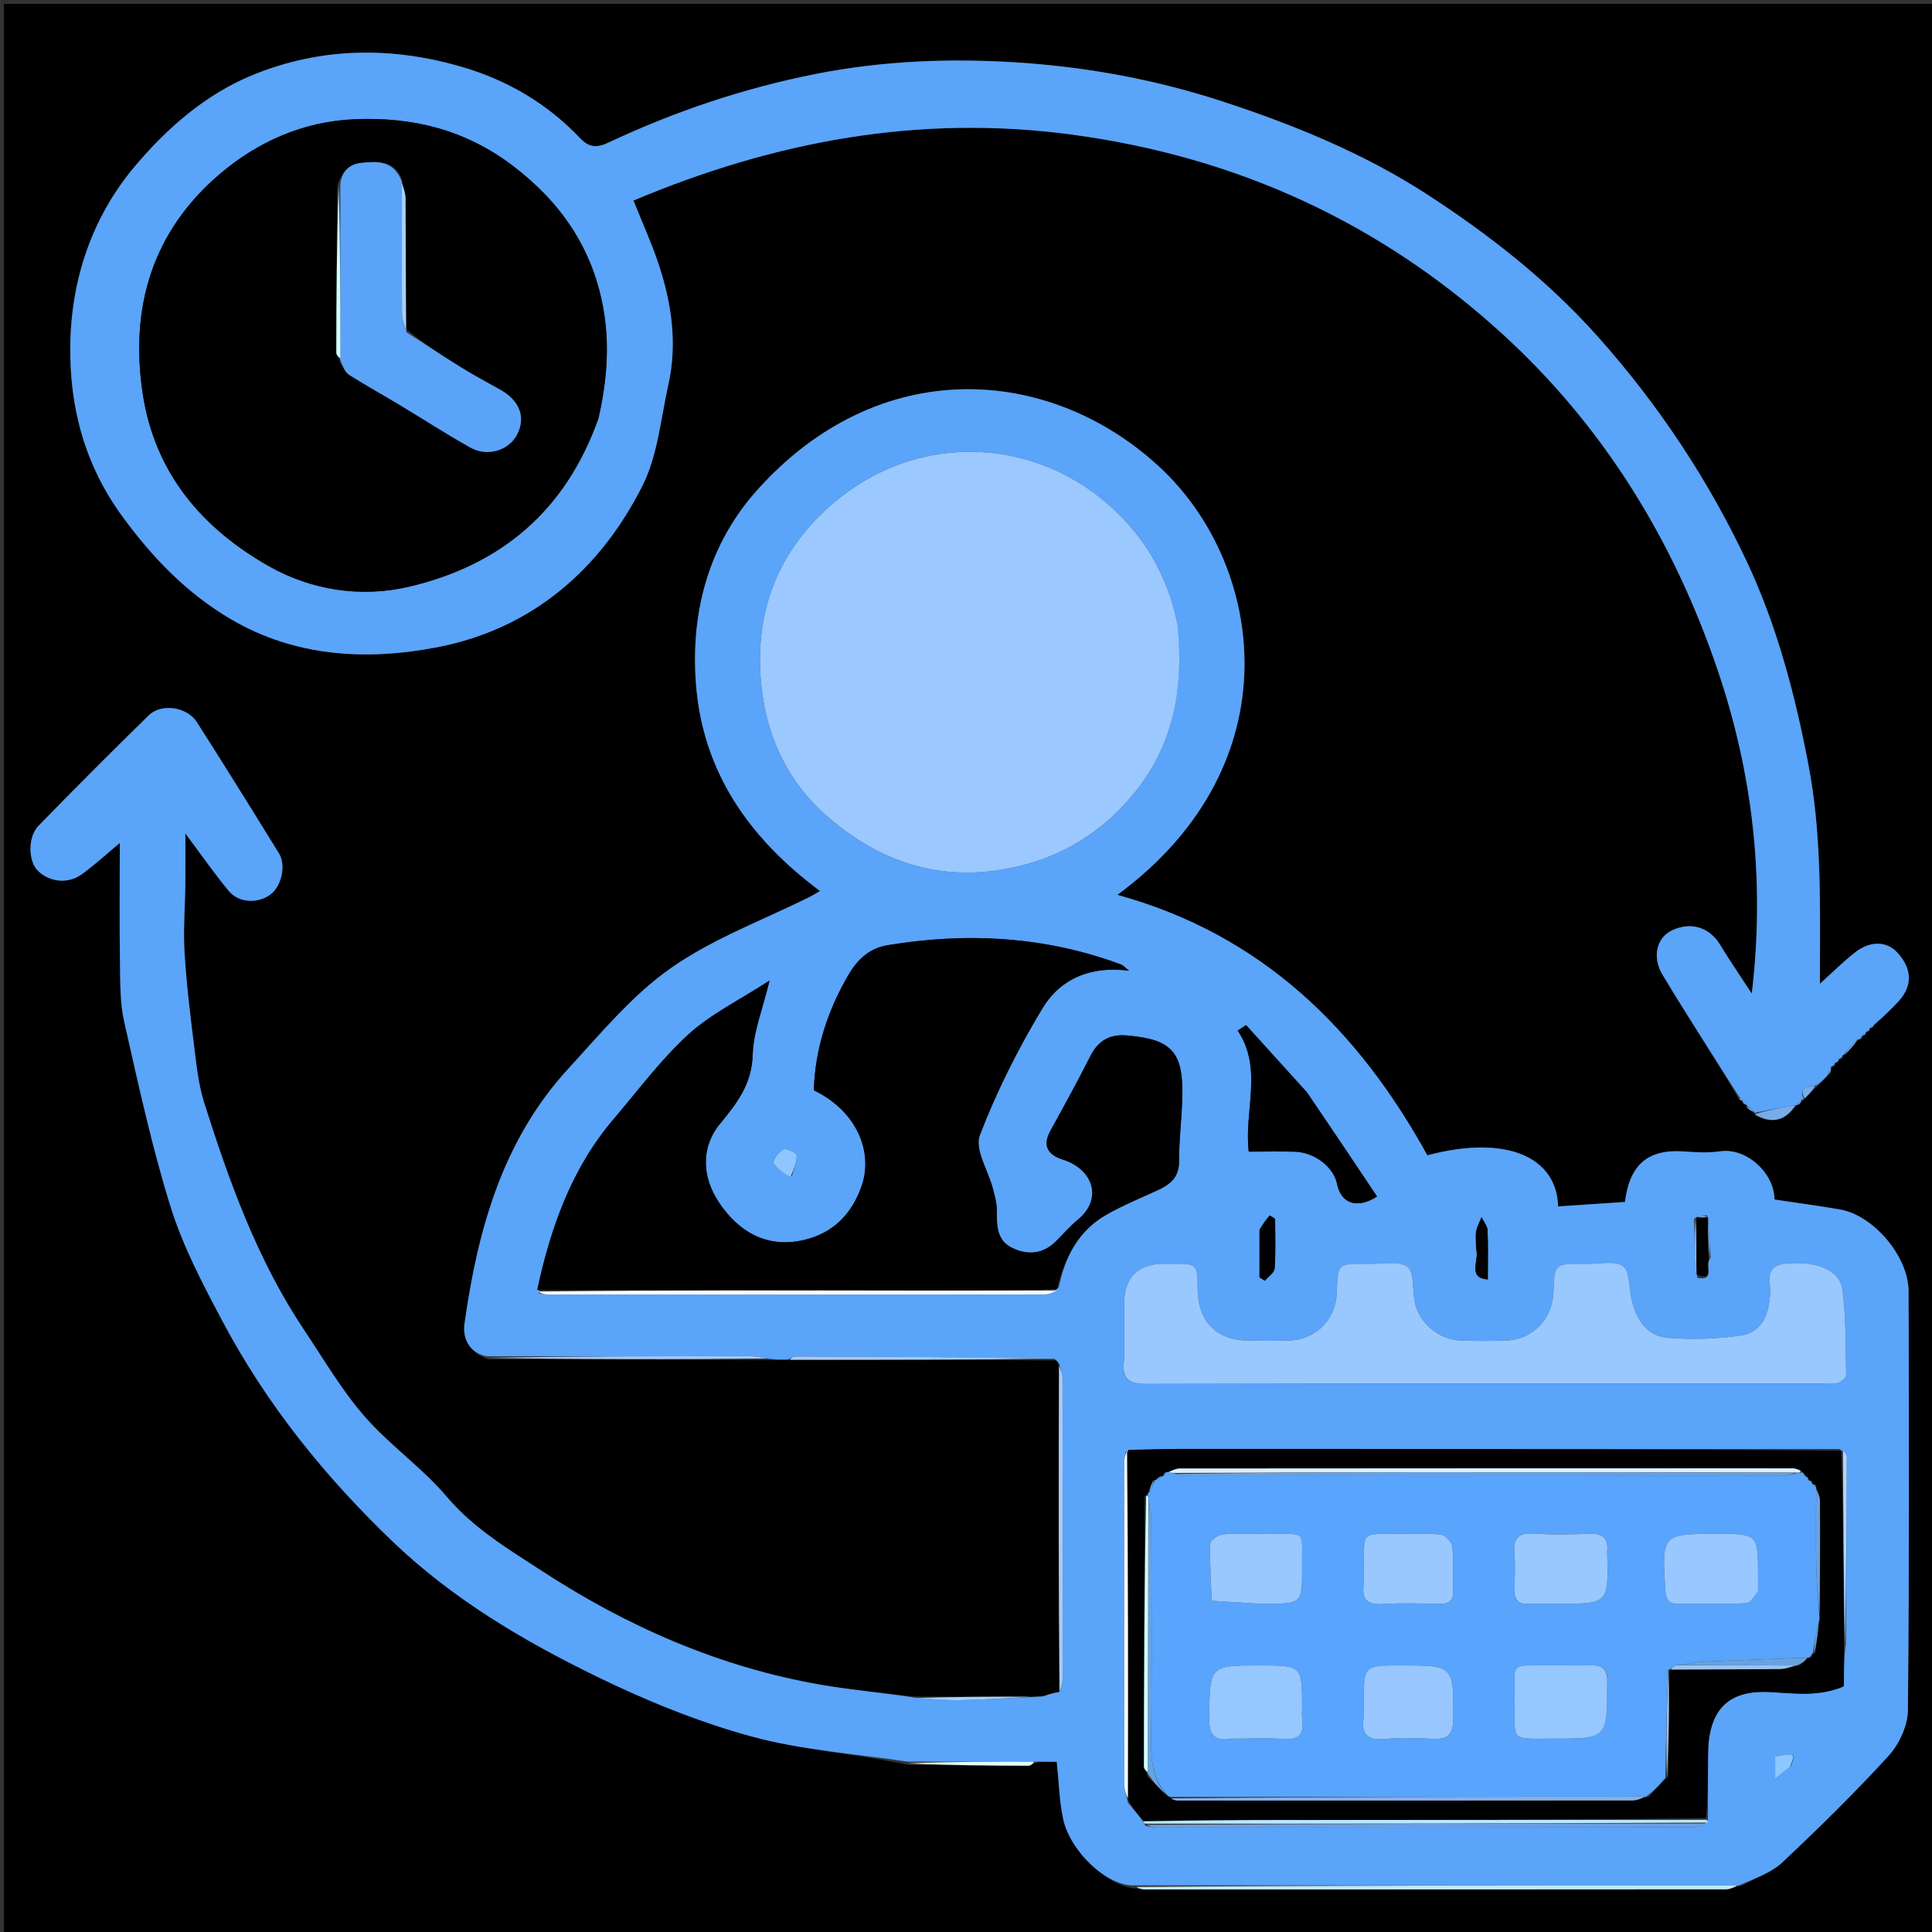 <svg version="1.1" id="Layer_1" xmlns="http://www.w3.org/2000/svg" xmlns:xlink="http://www.w3.org/1999/xlink" x="0px" y="0px"
	 width="100%" viewBox="0 0 500 500" enable-background="new 0 0 500 500" xml:space="preserve">
<rect x="0" y="0" width="500" height="500" fill="#333333" stroke="none"/>
<path fill="#000000" opacity="1" stroke="none" 
	d="
M501,174 
	C501,283.333 501,392.167 501,501 
	C334.333,501 167.667,501 1,501 
	C1,334.333 1,167.667 1,1 
	C167.667,1 334.333,1 501,1 
	C501,58.5 501,116 501,174 
M476.023,274.023 
	C476.023,274.023 476.03,274.099 476.561,273.95 
	C476.74,273.643 476.919,273.335 477.02,273.023 
	C477.02,273.023 477.057,273.092 477.667,272.872 
	C478.807,271.598 479.947,270.325 481.018,269.018 
	C481.018,269.018 481.027,269.094 481.554,268.942 
	C481.738,268.638 481.921,268.334 482.025,268.024 
	C482.025,268.024 482.03,268.103 482.564,267.956 
	C482.747,267.648 482.93,267.341 483.029,267.028 
	C483.029,267.028 483.035,267.113 483.565,266.954 
	C483.747,266.647 483.93,266.34 484.027,266.026 
	C484.027,266.026 484.032,266.112 484.573,265.948 
	C484.776,265.64 484.98,265.332 485.787,264.762 
	C487.658,262.873 489.589,261.04 491.387,259.084 
	C495.037,255.112 494.857,250.61 490.975,246.469 
	C488.24,243.552 484.025,243.414 480.069,246.5 
	C476.995,248.898 474.225,251.685 470.996,254.591 
	C470.996,252.418 470.989,250.488 470.997,248.558 
	C471.063,231.725 471.241,214.928 468.078,198.235 
	C464.6,179.885 459.893,161.897 451.929,145.032 
	C441.959,123.92 429.065,104.564 413.501,87.109 
	C400.589,72.628 385.38,60.701 369.197,50.224 
	C352.925,39.689 334.969,32.355 316.571,26.318 
	C299.318,20.657 281.488,17.354 263.421,16.178 
	C245.95,15.041 228.393,15.723 211.159,19.131 
	C192.591,22.803 174.697,28.797 157.549,36.871 
	C154.674,38.225 152.594,38.359 150.159,35.794 
	C141.725,26.912 131.488,20.836 119.734,17.374 
	C101.417,11.979 83.142,12.184 65.445,19.398 
	C53.242,24.372 43.206,33.186 34.915,43.023 
	C23.912,56.079 18.441,72.13 18.193,89.259 
	C17.959,105.326 21.882,120.294 31.751,133.766 
	C39.572,144.44 48.41,153.581 59.752,160.245 
	C76.498,170.085 95.051,171.001 113.148,167.509 
	C137.428,162.824 155.216,147.642 166.256,125.73 
	C170.218,117.867 171.006,108.361 172.97,99.545 
	C175.39,88.681 173.757,78.05 170.219,67.69 
	C168.453,62.52 166.195,57.518 163.942,51.898 
	C200.454,36.524 237.986,29.492 277.665,34.867 
	C320.135,40.62 357.228,57.609 388.811,86.413 
	C415.112,110.399 433.21,140.034 444.545,173.458 
	C453.564,200.052 456.849,227.689 453.362,257.135 
	C450.198,252.285 447.558,248.488 445.182,244.533 
	C442.446,239.98 437.601,238.436 432.656,240.805 
	C428.849,242.629 427.448,247.574 430.244,252.234 
	C436.664,262.935 443.491,273.392 450.059,284.505 
	C450.364,284.697 450.669,284.888 450.988,285.011 
	C450.988,285.011 450.918,285.022 451.078,285.54 
	C451.379,285.719 451.681,285.897 451.992,286.008 
	C451.992,286.008 451.927,286.032 452.01,286.726 
	C452.665,287.172 453.321,287.617 453.998,288.004 
	C453.998,288.004 453.941,288.028 454.283,288.694 
	C458.688,291.091 462.203,289.886 465.005,286.001 
	C465.005,286.001 465.027,286.062 465.52,285.938 
	C465.844,285.556 466.168,285.175 466.685,284.64 
	C466.685,284.64 466.828,284.439 467.306,284.112 
	C468.263,283.081 469.22,282.049 470.726,280.809 
	C471.492,279.939 472.258,279.068 473.616,277.896 
	C473.78,277.269 473.944,276.642 474.022,276.014 
	C474.022,276.014 474.029,276.099 474.56,275.95 
	C474.74,275.643 474.92,275.336 475.023,275.023 
	C475.023,275.023 475.03,275.099 475.561,274.95 
	C475.74,274.643 475.92,274.336 476.023,274.023 
M273.237,437.978 
	C272.121,438.318 271.004,438.657 269.156,439.029 
	C268.429,439.086 267.702,439.143 266.051,439.036 
	C256.382,439.086 246.713,439.135 236.128,439.035 
	C228.189,438.04 220.195,437.365 212.322,435.993 
	C186.219,431.443 162.389,420.997 140.338,406.628 
	C131.627,400.951 122.617,395.615 115.613,387.345 
	C109.225,379.802 100.807,373.992 94.309,366.525 
	C88.402,359.737 83.794,351.801 78.755,344.276 
	C66.643,326.188 59.345,305.94 52.844,285.392 
	C51.331,280.61 50.825,275.473 50.2,270.456 
	C49.203,262.445 48.231,254.413 47.75,246.36 
	C47.403,240.539 47.897,234.67 47.965,228.822 
	C48.013,224.723 47.974,220.624 47.974,215.694 
	C52.184,221.318 55.508,226.137 59.241,230.614 
	C61.82,233.706 66.697,233.879 69.907,231.556 
	C72.806,229.457 74.119,223.971 72.205,220.87 
	C65.181,209.493 58.128,198.132 50.928,186.866 
	C48.414,182.933 41.769,181.944 38.526,185.109 
	C28.872,194.531 19.348,204.089 9.935,213.752 
	C7.195,216.565 7.315,222.68 9.639,225.169 
	C12.528,228.262 17.5,228.912 21.15,226.277 
	C24.478,223.873 27.512,221.06 31.006,218.153 
	C31.006,228.922 30.896,239.086 31.052,249.247 
	C31.131,254.341 31.042,259.577 32.159,264.492 
	C35.811,280.574 39.283,296.758 44.202,312.47 
	C47.415,322.73 52.566,332.48 57.64,342.038 
	C69.032,363.496 84.12,382.19 101.652,398.979 
	C117.101,413.773 135.289,424.545 154.265,433.806 
	C167.147,440.093 180.65,445.605 194.445,449.382 
	C207.551,452.97 221.398,453.852 235.253,456.765 
	C245.559,456.847 255.865,456.948 266.171,456.965 
	C266.808,456.966 267.446,456.3 268.968,455.947 
	C270.557,455.947 272.145,455.947 273.487,455.947 
	C274.052,461.301 274.151,466.098 275.132,470.707 
	C276.94,479.201 286.748,488.456 294.27,488.766 
	C294.927,488.842 295.585,488.986 296.242,488.987 
	C346.392,488.998 396.541,489.005 446.691,488.955 
	C447.837,488.954 448.983,488.309 450.88,487.976 
	C454.379,486.013 458.439,484.647 461.274,481.98 
	C470.736,473.078 480.038,463.964 488.786,454.371 
	C491.519,451.373 493.718,446.613 493.759,442.635 
	C494.134,406.479 494.028,370.317 493.939,334.157 
	C493.916,325.144 484.827,314.498 476.18,313.009 
	C470.559,312.041 464.901,311.288 459.237,310.435 
	C459.186,303.613 452.035,296.98 445.203,297.96 
	C442.101,298.405 438.869,298.216 435.718,297.993 
	C426.426,297.335 421.74,301.47 420.533,311.066 
	C414.822,311.448 409.039,311.836 403.231,312.225 
	C402.91,299.575 390.104,293.514 369.395,298.991 
	C351.482,266.525 326.623,241.88 289.168,231.593 
	C335.29,197.656 327.25,145.715 299.795,120.587 
	C271.219,94.433 227.363,91.735 195.915,126.886 
	C183.496,140.766 178.69,158.25 180.106,176.915 
	C181.849,199.883 193.984,217.009 212.215,230.584 
	C211.156,231.205 210.492,231.649 209.783,232.003 
	C197.656,238.057 184.635,242.829 173.656,250.519 
	C163.626,257.545 155.483,267.431 147.079,276.58 
	C129.987,295.186 123.61,318.403 120.205,342.627 
	C119.709,346.15 121.306,350.077 126.352,351.787 
	C150.575,351.81 174.798,351.832 199.842,351.988 
	C201.226,351.933 202.61,351.878 204.925,351.977 
	C227.62,351.939 250.316,351.901 273.521,352.082 
	C273.724,352.382 273.928,352.682 274.009,353.919 
	C273.973,381.952 273.936,409.985 274.02,438.003 
	C274.02,438.003 274.01,437.882 273.237,437.978 
z"/>
<path fill="#5AA4FA" opacity="1" stroke="none" 
	d="
M293.922,487.935 
	C286.748,488.456 276.94,479.201 275.132,470.707 
	C274.151,466.098 274.052,461.301 273.487,455.947 
	C272.145,455.947 270.557,455.947 268.051,455.928 
	C256.396,455.914 245.657,455.919 234.919,455.925 
	C221.398,453.852 207.551,452.97 194.445,449.382 
	C180.65,445.605 167.147,440.093 154.265,433.806 
	C135.289,424.545 117.101,413.773 101.652,398.979 
	C84.12,382.19 69.032,363.496 57.64,342.038 
	C52.566,332.48 47.415,322.73 44.202,312.47 
	C39.283,296.758 35.811,280.574 32.159,264.492 
	C31.042,259.577 31.131,254.341 31.052,249.247 
	C30.896,239.086 31.006,228.922 31.006,218.153 
	C27.512,221.06 24.478,223.873 21.15,226.277 
	C17.5,228.912 12.528,228.262 9.639,225.169 
	C7.315,222.68 7.195,216.565 9.935,213.752 
	C19.348,204.089 28.872,194.531 38.526,185.109 
	C41.769,181.944 48.414,182.933 50.928,186.866 
	C58.128,198.132 65.181,209.493 72.205,220.87 
	C74.119,223.971 72.806,229.457 69.907,231.556 
	C66.697,233.879 61.82,233.706 59.241,230.614 
	C55.508,226.137 52.184,221.318 47.974,215.694 
	C47.974,220.624 48.013,224.723 47.965,228.822 
	C47.897,234.67 47.403,240.539 47.75,246.36 
	C48.231,254.413 49.203,262.445 50.2,270.456 
	C50.825,275.473 51.331,280.61 52.844,285.392 
	C59.345,305.94 66.643,326.188 78.755,344.276 
	C83.794,351.801 88.402,359.737 94.309,366.525 
	C100.807,373.992 109.225,379.802 115.613,387.345 
	C122.617,395.615 131.627,400.951 140.338,406.628 
	C162.389,420.997 186.219,431.443 212.322,435.993 
	C220.195,437.365 228.189,438.04 236.908,439.366 
	C241.449,439.806 245.214,440.077 248.971,439.99 
	C254.975,439.851 260.974,439.476 266.975,439.2 
	C267.702,439.143 268.429,439.086 269.908,439.033 
	C271.776,438.653 272.893,438.267 274.01,437.882 
	C274.01,437.882 274.02,438.003 274.298,437.753 
	C274.721,436.529 274.992,435.555 274.993,434.58 
	C275.02,408.624 275.03,382.667 274.984,356.711 
	C274.981,355.467 274.428,354.225 274.131,352.982 
	C273.928,352.682 273.724,352.382 272.956,351.692 
	C250.179,351.209 227.967,351.111 205.754,351.059 
	C205.168,351.057 204.58,351.557 203.993,351.823 
	C202.61,351.878 201.226,351.933 199.116,351.646 
	C196.904,351.193 195.417,350.989 193.931,350.989 
	C171.267,350.979 148.602,350.997 125.938,351.008 
	C121.306,350.077 119.709,346.15 120.205,342.627 
	C123.61,318.403 129.987,295.186 147.079,276.58 
	C155.483,267.431 163.626,257.545 173.656,250.519 
	C184.635,242.829 197.656,238.057 209.783,232.003 
	C210.492,231.649 211.156,231.205 212.215,230.584 
	C193.984,217.009 181.849,199.883 180.106,176.915 
	C178.69,158.25 183.496,140.766 195.915,126.886 
	C227.363,91.735 271.219,94.433 299.795,120.587 
	C327.25,145.715 335.29,197.656 289.168,231.593 
	C326.623,241.88 351.482,266.525 369.395,298.991 
	C390.104,293.514 402.91,299.575 403.231,312.225 
	C409.039,311.836 414.822,311.448 420.533,311.066 
	C421.74,301.47 426.426,297.335 435.718,297.993 
	C438.869,298.216 442.101,298.405 445.203,297.96 
	C452.035,296.98 459.186,303.613 459.237,310.435 
	C464.901,311.288 470.559,312.041 476.18,313.009 
	C484.827,314.498 493.916,325.144 493.939,334.157 
	C494.028,370.317 494.134,406.479 493.759,442.635 
	C493.718,446.613 491.519,451.373 488.786,454.371 
	C480.038,463.964 470.736,473.078 461.274,481.98 
	C458.439,484.647 454.379,486.013 450.027,487.95 
	C397.423,487.928 345.672,487.931 293.922,487.935 
M441.73,314.503 
	C440.821,314.708 439.912,314.912 438.983,315.01 
	C438.983,315.01 439.089,314.986 438.413,315.494 
	C438.557,320.327 438.701,325.16 439.228,330.69 
	C444.091,331.657 441.047,327.525 442.707,325.446 
	C442.442,321.958 442.178,318.471 442.021,315.012 
	C442.021,315.012 441.997,315.121 441.73,314.503 
M441.962,471.441 
	C441.962,471.441 441.956,470.958 442.023,470.029 
	C442.024,464.706 442.001,459.384 442.032,454.061 
	C442.097,443.005 446.77,437.32 457.907,437.887 
	C464.18,438.206 470.714,439.221 477.197,436.399 
	C477.197,432.872 477.197,429.396 477.706,425.283 
	C477.802,409.215 477.912,393.148 477.948,377.08 
	C477.949,376.391 477.267,375.701 475.979,374.998 
	C419.115,374.99 362.251,374.976 305.387,374.985 
	C300.906,374.985 296.425,375.143 291.321,375.729 
	C291.203,376.543 290.982,377.357 290.981,378.172 
	C290.965,406.143 290.959,434.114 291.007,462.084 
	C291.01,463.333 291.534,464.581 291.933,466.588 
	C293.251,468.126 294.568,469.665 295.96,471.562 
	C295.96,471.562 295.997,471.926 296.552,472.56 
	C297.524,472.706 298.497,472.98 299.47,472.981 
	C345.595,473.003 391.72,473.011 437.844,472.958 
	C439.218,472.957 440.59,472.283 441.962,471.441 
M139.345,334.652 
	C140.156,334.777 140.968,335.009 141.779,335.009 
	C184.659,335.031 227.539,335.041 270.419,334.992 
	C271.585,334.991 272.751,334.337 274.007,333.198 
	C275.634,325.238 279.128,318.41 286.442,314.295 
	C290.651,311.926 295.148,310.06 299.554,308.052 
	C302.825,306.561 305.145,304.719 305.136,300.548 
	C305.124,294.798 305.901,289.049 305.985,283.295 
	C306.149,272.143 303.076,268.981 291.746,267.979 
	C287.308,267.587 284.237,269.226 282.181,273.314 
	C278.896,279.845 275.356,286.249 271.837,292.658 
	C269.852,296.272 270.88,298.758 275.069,300.1 
	C282.98,302.634 285.446,310.286 278.962,315.642 
	C276.916,317.332 275.163,319.375 273.272,321.253 
	C269.93,324.569 266.009,324.904 261.986,322.973 
	C257.838,320.982 257.977,317.032 257.97,313.141 
	C257.967,311.285 257.427,309.404 256.951,307.581 
	C255.737,302.934 252.181,297.458 253.562,293.84 
	C257.894,282.488 263.462,271.474 269.732,261.038 
	C274.323,253.397 282.16,249.877 292.231,251.222 
	C291.073,250.318 290.66,249.806 290.13,249.609 
	C270.433,242.305 250.27,241.213 229.638,244.627 
	C224.497,245.478 221.481,248.987 219.462,252.482 
	C214.21,261.571 210.901,271.519 210.628,282.169 
	C222.043,287.717 225.984,298.396 222.972,306.984 
	C220.434,314.221 215.535,319.209 207.969,320.924 
	C198.496,323.071 191.285,318.891 186.186,311.372 
	C181.704,304.763 181.25,297.037 186.352,290.832 
	C190.831,285.386 194.578,280.532 194.798,272.944 
	C194.969,267.016 197.385,261.153 199.164,253.763 
	C191.378,258.818 183.951,262.409 178.117,267.743 
	C170.974,274.274 165.112,282.219 158.792,289.634 
	C147.888,302.428 142.472,317.704 139.345,334.652 
M304.578,161.255 
	C302.895,152.025 298.798,143.659 292.9,136.718 
	C272.613,112.843 237.8,109.807 213.904,131.751 
	C200.23,144.308 194.918,160.46 197.172,178.698 
	C198.719,191.22 204.116,202.469 213.652,210.89 
	C226.498,222.233 241.359,227.93 258.981,225.11 
	C272.768,222.903 284.024,216.537 292.89,206.048 
	C303.631,193.339 306.509,178.291 304.578,161.255 
M290.943,352.369 
	C290.13,357.047 292.204,358.168 296.721,358.157 
	C355.187,358.014 413.654,358.062 472.12,358.06 
	C473.286,358.06 474.543,358.296 475.589,357.935 
	C476.482,357.626 477.8,356.602 477.787,355.916 
	C477.643,348.457 477.778,340.935 476.792,333.57 
	C476.12,328.547 469.467,326.105 461.749,327.065 
	C456.491,327.719 458.295,331.898 458.1,334.862 
	C457.752,340.14 456.096,344.815 450.453,345.637 
	C444.322,346.53 437.972,346.714 431.791,346.244 
	C426.098,345.811 423.411,341.387 422.212,336.114 
	C421.549,333.195 421.844,328.986 420.034,327.681 
	C417.913,326.152 413.971,327.146 410.819,327.049 
	C410.487,327.039 410.153,327.047 409.82,327.047 
	C402.293,327.044 402.293,327.044 402.008,334.515 
	C401.743,341.467 396.571,346.734 389.662,346.941 
	C385.835,347.055 381.997,347.067 378.171,346.942 
	C372.345,346.752 367.158,342.342 366.122,336.84 
	C365.533,333.71 366.034,329.032 364.202,327.808 
	C361.737,326.161 357.495,327.174 354.016,327.047 
	C353.85,327.04 353.683,327.046 353.517,327.046 
	C346.19,327.049 346.19,327.049 345.98,334.306 
	C345.77,341.538 340.573,346.775 333.344,346.946 
	C329.848,347.028 326.348,347.023 322.851,346.954 
	C314.774,346.796 310.031,341.888 309.961,333.698 
	C309.904,327.057 309.904,327.057 303.33,327.045 
	C302.497,327.044 301.664,327.03 300.831,327.05 
	C294.523,327.197 291.004,330.689 290.956,336.91 
	C290.918,341.74 290.943,346.571 290.943,352.369 
M338.036,282.485 
	C332.851,276.754 327.667,271.023 322.483,265.292 
	C321.759,265.765 321.036,266.238 320.312,266.711 
	C326.941,276.631 321.907,287.502 323.176,298.039 
	C327.506,298.039 331.325,297.945 335.138,298.062 
	C340.225,298.217 345.142,302.042 346.01,306.336 
	C347.032,311.394 351.051,313.031 356.386,309.659 
	C350.431,300.754 344.492,291.872 338.036,282.485 
M325.955,318.71 
	C325.955,322.667 325.955,326.624 325.955,330.581 
	C326.419,330.87 326.883,331.16 327.347,331.449 
	C328.232,330.388 329.803,329.375 329.882,328.257 
	C330.183,323.995 330.003,319.698 330.003,315.414 
	C329.532,315.128 329.062,314.843 328.591,314.557 
	C327.711,315.625 326.832,316.693 325.955,318.71 
M382.009,323.467 
	C383.003,325.939 379.531,330.758 385.049,331.115 
	C385.049,326.475 385.167,322.422 384.975,318.383 
	C384.92,317.237 383.965,316.133 383.423,315.01 
	C382.947,316.196 382.277,317.347 382.049,318.579 
	C381.813,319.85 382.006,321.202 382.009,323.467 
M204.921,304.443 
	C205.405,302.621 206.229,300.789 206.181,298.981 
	C206.165,298.385 203.517,297.081 202.745,297.462 
	C201.54,298.057 199.904,300.313 200.235,300.977 
	C201.005,302.523 202.838,303.54 204.921,304.443 
M463.528,456.95 
	C464.679,453.608 464.679,453.608 459.41,454.597 
	C459.41,456.228 459.41,457.885 459.41,460.347 
	C461.034,459.052 462.018,458.268 463.528,456.95 
z"/>
<path fill="#5AA4F9" opacity="1" stroke="none" 
	d="
M450.153,283.948 
	C443.491,273.392 436.664,262.935 430.244,252.234 
	C427.448,247.574 428.849,242.629 432.656,240.805 
	C437.601,238.436 442.446,239.98 445.182,244.533 
	C447.558,248.488 450.198,252.285 453.362,257.135 
	C456.849,227.689 453.564,200.052 444.545,173.458 
	C433.21,140.034 415.112,110.399 388.811,86.413 
	C357.228,57.609 320.135,40.62 277.665,34.867 
	C237.986,29.492 200.454,36.524 163.942,51.898 
	C166.195,57.518 168.453,62.52 170.219,67.69 
	C173.757,78.05 175.39,88.681 172.97,99.545 
	C171.006,108.361 170.218,117.867 166.256,125.73 
	C155.216,147.642 137.428,162.824 113.148,167.509 
	C95.051,171.001 76.498,170.085 59.752,160.245 
	C48.41,153.581 39.572,144.44 31.751,133.766 
	C21.882,120.294 17.959,105.326 18.193,89.259 
	C18.441,72.13 23.912,56.079 34.915,43.023 
	C43.206,33.186 53.242,24.372 65.445,19.398 
	C83.142,12.184 101.417,11.979 119.734,17.374 
	C131.488,20.836 141.725,26.912 150.159,35.794 
	C152.594,38.359 154.674,38.225 157.549,36.871 
	C174.697,28.797 192.591,22.803 211.159,19.131 
	C228.393,15.723 245.95,15.041 263.421,16.178 
	C281.488,17.354 299.318,20.657 316.571,26.318 
	C334.969,32.355 352.925,39.689 369.197,50.224 
	C385.38,60.701 400.589,72.628 413.501,87.109 
	C429.065,104.564 441.959,123.92 451.929,145.032 
	C459.893,161.897 464.6,179.885 468.078,198.235 
	C471.241,214.928 471.063,231.725 470.997,248.558 
	C470.989,250.488 470.996,252.418 470.996,254.591 
	C474.225,251.685 476.995,248.898 480.069,246.5 
	C484.025,243.414 488.24,243.552 490.975,246.469 
	C494.857,250.61 495.037,255.112 491.387,259.084 
	C489.589,261.04 487.658,262.873 485.221,264.988 
	C484.448,265.513 484.24,265.812 484.032,266.112 
	C484.032,266.112 484.027,266.026 483.818,266.127 
	C483.417,266.522 483.226,266.818 483.035,267.113 
	C483.035,267.113 483.029,267.028 482.819,267.126 
	C482.417,267.517 482.223,267.81 482.03,268.103 
	C482.03,268.103 482.025,268.024 481.815,268.123 
	C481.412,268.513 481.219,268.804 481.027,269.094 
	C481.027,269.094 481.018,269.018 480.667,269.02 
	C479.23,270.378 478.143,271.735 477.057,273.092 
	C477.057,273.092 477.02,273.023 476.81,273.122 
	C476.409,273.514 476.22,273.806 476.03,274.099 
	C476.03,274.099 476.023,274.023 475.812,274.123 
	C475.41,274.514 475.22,274.807 475.03,275.099 
	C475.03,275.099 475.023,275.023 474.812,275.123 
	C474.41,275.514 474.219,275.807 474.029,276.099 
	C474.029,276.099 474.022,276.014 473.779,276.179 
	C473.365,276.962 473.194,277.579 473.024,278.197 
	C472.258,279.068 471.492,279.939 470.049,280.902 
	C467.298,281.237 465.5,281.683 466.828,284.439 
	C466.828,284.439 466.685,284.64 466.293,284.565 
	C465.61,285.014 465.318,285.538 465.027,286.062 
	C465.027,286.062 465.005,286.001 464.627,286 
	C460.813,286.676 457.377,287.352 453.941,288.028 
	C453.941,288.028 453.998,288.004 453.962,287.698 
	C453.259,286.939 452.593,286.486 451.927,286.032 
	C451.927,286.032 451.992,286.008 451.887,285.798 
	C451.494,285.399 451.206,285.211 450.918,285.022 
	C450.918,285.022 450.988,285.011 450.914,284.812 
	C450.687,284.313 450.459,284.091 450.153,283.948 
M154.95,108.166 
	C157.092,98.649 157.86,89.125 156.062,79.408 
	C153.215,64.012 144.959,52.193 132.703,42.888 
	C120.579,33.684 106.916,30.189 91.735,30.856 
	C78.262,31.448 66.533,36.812 56.883,45.031 
	C39.601,59.75 33.522,79.299 36.931,101.861 
	C40.04,122.437 52.268,136.655 69.41,146.433 
	C80.394,152.699 93.281,154.794 105.889,151.829 
	C129.571,146.261 146.324,132.261 154.95,108.166 
z"/>
<path fill="#C0E9FF" opacity="1" stroke="none" 
	d="
M294.096,488.35 
	C345.672,487.931 397.423,487.928 449.651,487.944 
	C448.983,488.309 447.837,488.954 446.691,488.955 
	C396.541,489.005 346.392,488.998 296.242,488.987 
	C295.585,488.986 294.927,488.842 294.096,488.35 
z"/>
<path fill="#A9CCF2" opacity="1" stroke="none" 
	d="
M274.07,353.45 
	C274.428,354.225 274.981,355.467 274.984,356.711 
	C275.03,382.667 275.02,408.624 274.993,434.58 
	C274.992,435.555 274.721,436.529 274.238,437.761 
	C273.936,409.985 273.973,381.952 274.07,353.45 
z"/>
<path fill="#A7C9F4" opacity="1" stroke="none" 
	d="
M126.145,351.397 
	C148.602,350.997 171.267,350.979 193.931,350.989 
	C195.417,350.989 196.904,351.193 198.706,351.579 
	C174.798,351.832 150.575,351.81 126.145,351.397 
z"/>
<path fill="#A7CAF4" opacity="1" stroke="none" 
	d="
M204.459,351.9 
	C204.58,351.557 205.168,351.057 205.754,351.059 
	C227.967,351.111 250.179,351.209 272.701,351.583 
	C250.316,351.901 227.62,351.939 204.459,351.9 
z"/>
<path fill="#E3FFFF" opacity="1" stroke="none" 
	d="
M235.086,456.345 
	C245.657,455.919 256.396,455.914 267.609,455.927 
	C267.446,456.3 266.808,456.966 266.171,456.965 
	C255.865,456.948 245.559,456.847 235.086,456.345 
z"/>
<path fill="#A4D1FF" opacity="1" stroke="none" 
	d="
M266.513,439.118 
	C260.974,439.476 254.975,439.851 248.971,439.99 
	C245.214,440.077 241.449,439.806 237.366,439.441 
	C246.713,439.135 256.382,439.086 266.513,439.118 
z"/>
<path fill="#77ACE9" opacity="1" stroke="none" 
	d="
M454.112,288.361 
	C457.377,287.352 460.813,286.676 464.656,286.015 
	C462.203,289.886 458.688,291.091 454.112,288.361 
z"/>
<path fill="#77ACE9" opacity="1" stroke="none" 
	d="
M477.362,272.982 
	C478.143,271.735 479.23,270.378 480.702,269.036 
	C479.947,270.325 478.807,271.598 477.362,272.982 
z"/>
<path fill="#77ACE9" opacity="1" stroke="none" 
	d="
M467.067,284.276 
	C465.5,281.683 467.298,281.237 469.775,281.006 
	C469.22,282.049 468.263,283.081 467.067,284.276 
z"/>
<path fill="#77ACE9" opacity="1" stroke="none" 
	d="
M451.969,286.379 
	C452.593,286.486 453.259,286.939 453.95,287.728 
	C453.321,287.617 452.665,287.172 451.969,286.379 
z"/>
<path fill="#A9CCF2" opacity="1" stroke="none" 
	d="
M273.624,437.93 
	C272.893,438.267 271.776,438.653 270.274,439.017 
	C271.004,438.657 272.121,438.318 273.624,437.93 
z"/>
<path fill="#77ACE9" opacity="1" stroke="none" 
	d="
M465.274,286 
	C465.318,285.538 465.61,285.014 466.197,284.642 
	C466.168,285.175 465.844,285.556 465.274,286 
z"/>
<path fill="#77ACE9" opacity="1" stroke="none" 
	d="
M473.32,278.047 
	C473.194,277.579 473.365,276.962 473.821,276.18 
	C473.944,276.642 473.78,277.269 473.32,278.047 
z"/>
<path fill="#77ACE9" opacity="1" stroke="none" 
	d="
M483.3,267.034 
	C483.226,266.818 483.417,266.522 483.861,266.13 
	C483.93,266.34 483.747,266.647 483.3,267.034 
z"/>
<path fill="#77ACE9" opacity="1" stroke="none" 
	d="
M450.998,285.281 
	C451.206,285.211 451.494,285.399 451.882,285.832 
	C451.681,285.897 451.379,285.719 450.998,285.281 
z"/>
<path fill="#77ACE9" opacity="1" stroke="none" 
	d="
M450.106,284.227 
	C450.459,284.091 450.687,284.313 450.907,284.847 
	C450.669,284.888 450.364,284.697 450.106,284.227 
z"/>
<path fill="#77ACE9" opacity="1" stroke="none" 
	d="
M484.302,266.03 
	C484.24,265.812 484.448,265.513 484.92,265.119 
	C484.98,265.332 484.776,265.64 484.302,266.03 
z"/>
<path fill="#77ACE9" opacity="1" stroke="none" 
	d="
M482.297,268.029 
	C482.223,267.81 482.417,267.517 482.862,267.129 
	C482.93,267.341 482.747,267.648 482.297,268.029 
z"/>
<path fill="#77ACE9" opacity="1" stroke="none" 
	d="
M474.295,276.025 
	C474.219,275.807 474.41,275.514 474.85,275.125 
	C474.92,275.336 474.74,275.643 474.295,276.025 
z"/>
<path fill="#77ACE9" opacity="1" stroke="none" 
	d="
M481.291,269.018 
	C481.219,268.804 481.412,268.513 481.855,268.126 
	C481.921,268.334 481.738,268.638 481.291,269.018 
z"/>
<path fill="#77ACE9" opacity="1" stroke="none" 
	d="
M476.295,274.024 
	C476.22,273.806 476.409,273.514 476.849,273.125 
	C476.919,273.335 476.74,273.643 476.295,274.024 
z"/>
<path fill="#77ACE9" opacity="1" stroke="none" 
	d="
M475.295,275.025 
	C475.22,274.807 475.41,274.514 475.849,274.125 
	C475.92,274.336 475.74,274.643 475.295,275.025 
z"/>
<path fill="#9AC8FF" opacity="1" stroke="none" 
	d="
M304.707,161.679 
	C306.509,178.291 303.631,193.339 292.89,206.048 
	C284.024,216.537 272.768,222.903 258.981,225.11 
	C241.359,227.93 226.498,222.233 213.652,210.89 
	C204.116,202.469 198.719,191.22 197.172,178.698 
	C194.918,160.46 200.23,144.308 213.904,131.751 
	C237.8,109.807 272.613,112.843 292.9,136.718 
	C298.798,143.659 302.895,152.025 304.707,161.679 
z"/>
<path fill="#000000" opacity="1" stroke="none" 
	d="
M139.008,333.841 
	C142.472,317.704 147.888,302.428 158.792,289.634 
	C165.112,282.219 170.974,274.274 178.117,267.743 
	C183.951,262.409 191.378,258.818 199.164,253.763 
	C197.385,261.153 194.969,267.016 194.798,272.944 
	C194.578,280.532 190.831,285.386 186.352,290.832 
	C181.25,297.037 181.704,304.763 186.186,311.372 
	C191.285,318.891 198.496,323.071 207.969,320.924 
	C215.535,319.209 220.434,314.221 222.972,306.984 
	C225.984,298.396 222.043,287.717 210.628,282.169 
	C210.901,271.519 214.21,261.571 219.462,252.482 
	C221.481,248.987 224.497,245.478 229.638,244.627 
	C250.27,241.213 270.433,242.305 290.13,249.609 
	C290.66,249.806 291.073,250.318 292.231,251.222 
	C282.16,249.877 274.323,253.397 269.732,261.038 
	C263.462,271.474 257.894,282.488 253.562,293.84 
	C252.181,297.458 255.737,302.934 256.951,307.581 
	C257.427,309.404 257.967,311.285 257.97,313.141 
	C257.977,317.032 257.838,320.982 261.986,322.973 
	C266.009,324.904 269.93,324.569 273.272,321.253 
	C275.163,319.375 276.916,317.332 278.962,315.642 
	C285.446,310.286 282.98,302.634 275.069,300.1 
	C270.88,298.758 269.852,296.272 271.837,292.658 
	C275.356,286.249 278.896,279.845 282.181,273.314 
	C284.237,269.226 287.308,267.587 291.746,267.979 
	C303.076,268.981 306.149,272.143 305.985,283.295 
	C305.901,289.049 305.124,294.798 305.136,300.548 
	C305.145,304.719 302.825,306.561 299.554,308.052 
	C295.148,310.06 290.651,311.926 286.442,314.295 
	C279.128,318.41 275.634,325.238 273.502,333.599 
	C261.041,333.999 249.085,334.014 237.13,333.997 
	C204.423,333.952 171.715,333.894 139.008,333.841 
z"/>
<path fill="#99C8FE" opacity="1" stroke="none" 
	d="
M290.942,351.885 
	C290.943,346.571 290.918,341.74 290.956,336.91 
	C291.004,330.689 294.523,327.197 300.831,327.05 
	C301.664,327.03 302.497,327.044 303.33,327.045 
	C309.904,327.057 309.904,327.057 309.961,333.698 
	C310.031,341.888 314.774,346.796 322.851,346.954 
	C326.348,347.023 329.848,347.028 333.344,346.946 
	C340.573,346.775 345.77,341.538 345.98,334.306 
	C346.19,327.049 346.19,327.049 353.517,327.046 
	C353.683,327.046 353.85,327.04 354.016,327.047 
	C357.495,327.174 361.737,326.161 364.202,327.808 
	C366.034,329.032 365.533,333.71 366.122,336.84 
	C367.158,342.342 372.345,346.752 378.171,346.942 
	C381.997,347.067 385.835,347.055 389.662,346.941 
	C396.571,346.734 401.743,341.467 402.008,334.515 
	C402.293,327.044 402.293,327.044 409.82,327.047 
	C410.153,327.047 410.487,327.039 410.819,327.049 
	C413.971,327.146 417.913,326.152 420.034,327.681 
	C421.844,328.986 421.549,333.195 422.212,336.114 
	C423.411,341.387 426.098,345.811 431.791,346.244 
	C437.972,346.714 444.322,346.53 450.453,345.637 
	C456.096,344.815 457.752,340.14 458.1,334.862 
	C458.295,331.898 456.491,327.719 461.749,327.065 
	C469.467,326.105 476.12,328.547 476.792,333.57 
	C477.778,340.935 477.643,348.457 477.787,355.916 
	C477.8,356.602 476.482,357.626 475.589,357.935 
	C474.543,358.296 473.286,358.06 472.12,358.06 
	C413.654,358.062 355.187,358.014 296.721,358.157 
	C292.204,358.168 290.13,357.047 290.942,351.885 
z"/>
<path fill="#000000" opacity="1" stroke="none" 
	d="
M291.945,375.228 
	C296.425,375.143 300.906,374.985 305.387,374.985 
	C362.251,374.976 419.115,374.99 476.485,375.471 
	C477.06,392.602 477.128,409.261 477.197,425.919 
	C477.197,429.396 477.197,432.872 477.197,436.399 
	C470.714,439.221 464.18,438.206 457.907,437.887 
	C446.77,437.32 442.097,443.005 442.032,454.061 
	C442.001,459.384 442.024,464.706 441.526,470.513 
	C404.779,470.999 368.531,470.983 332.282,471.009 
	C320.15,471.018 308.018,471.135 295.886,471.203 
	C294.568,469.665 293.251,468.126 291.95,465.76 
	C291.959,435.03 291.952,405.129 291.945,375.228 
M469.011,383.987 
	C469.011,383.987 469.082,383.959 468.948,383.434 
	C468.648,383.254 468.347,383.075 468.025,382.971 
	C468.025,382.971 468.103,382.956 467.958,382.419 
	C467.652,382.227 467.346,382.036 466.904,381.435 
	C466.739,381.145 466.493,381.032 465.792,380.259 
	C465.137,380.171 464.483,380.007 463.829,380.007 
	C411.009,379.997 358.189,379.994 305.369,380.046 
	C304.234,380.047 303.099,380.685 302.003,380.975 
	C302.003,380.975 301.948,380.94 301.449,381.101 
	C301.282,381.396 301.115,381.691 301.002,382 
	C301.002,382 300.989,381.946 300.356,382.01 
	C299.886,382.329 299.416,382.649 299,382.998 
	C299,382.998 298.968,382.946 298.341,383.181 
	C297.951,384.134 297.562,385.086 297.041,386.45 
	C297.041,386.45 297.042,386.881 296.22,387.254 
	C296.148,410.545 296.068,433.836 296.046,457.128 
	C296.046,457.777 296.673,458.427 297.016,459.813 
	C298.68,461.489 300.344,463.165 302.452,464.972 
	C302.452,464.972 302.911,465.036 303.367,465.787 
	C303.859,465.855 304.35,465.983 304.842,465.984 
	C344.082,465.994 383.322,466.004 422.561,465.954 
	C423.742,465.953 424.921,465.331 426.794,464.976 
	C428.195,463.356 429.596,461.736 431.775,459.683 
	C431.901,450.452 432.027,441.22 432,432.009 
	C432,432.009 432.021,432.162 432.952,432.026 
	C442.172,432.016 451.392,432.048 460.61,431.953 
	C462.107,431.937 463.597,431.353 465.746,431.01 
	C466.524,430.357 467.301,429.704 468.011,429.011 
	C468.011,429.011 468.034,429.085 468.556,428.945 
	C468.739,428.646 468.922,428.347 469.016,428.022 
	C469.016,428.022 469.074,428.094 469.809,427.786 
	C470.149,425.196 470.489,422.606 470.951,419.346 
	C470.91,418.897 470.87,418.447 470.991,417.071 
	C471.008,407.526 471.06,397.981 471,388.436 
	C470.993,387.27 470.385,386.108 470.001,384.998 
	C470.001,384.998 470.069,384.962 469.95,384.433 
	C469.647,384.261 469.344,384.089 469.011,383.987 
z"/>
<path fill="#000000" opacity="1" stroke="none" 
	d="
M338.294,282.738 
	C344.492,291.872 350.431,300.754 356.386,309.659 
	C351.051,313.031 347.032,311.394 346.01,306.336 
	C345.142,302.042 340.225,298.217 335.138,298.062 
	C331.325,297.945 327.506,298.039 323.176,298.039 
	C321.907,287.502 326.941,276.631 320.312,266.711 
	C321.036,266.238 321.759,265.765 322.483,265.292 
	C327.667,271.023 332.851,276.754 338.294,282.738 
z"/>
<path fill="#6B9FE0" opacity="1" stroke="none" 
	d="
M441.963,471.923 
	C440.59,472.283 439.218,472.957 437.844,472.958 
	C391.72,473.011 345.595,473.003 299.47,472.981 
	C298.497,472.98 297.524,472.706 296.743,472.276 
	C345.277,471.969 393.62,471.946 441.963,471.923 
z"/>
<path fill="#B9E8FF" opacity="1" stroke="none" 
	d="
M441.962,471.682 
	C393.62,471.946 345.277,471.969 296.466,471.959 
	C295.997,471.926 295.96,471.562 295.923,471.382 
	C308.018,471.135 320.15,471.018 332.282,471.009 
	C368.531,470.983 404.779,470.999 441.492,470.978 
	C441.956,470.958 441.962,471.441 441.962,471.682 
z"/>
<path fill="#FFFFFF" opacity="1" stroke="none" 
	d="
M139.176,334.247 
	C171.715,333.894 204.423,333.952 237.13,333.997 
	C249.085,334.014 261.041,333.999 273.457,333.993 
	C272.751,334.337 271.585,334.991 270.419,334.992 
	C227.539,335.041 184.659,335.031 141.779,335.009 
	C140.968,335.009 140.156,334.777 139.176,334.247 
z"/>
<path fill="#FDFFFF" opacity="1" stroke="none" 
	d="
M291.633,375.479 
	C291.952,405.129 291.959,435.03 291.89,465.38 
	C291.534,464.581 291.01,463.333 291.007,462.084 
	C290.959,434.114 290.965,406.143 290.981,378.172 
	C290.982,377.357 291.203,376.543 291.633,375.479 
z"/>
<path fill="#000000" opacity="1" stroke="none" 
	d="
M325.954,318.236 
	C326.832,316.693 327.711,315.625 328.591,314.557 
	C329.062,314.843 329.532,315.128 330.003,315.414 
	C330.003,319.698 330.183,323.995 329.882,328.257 
	C329.803,329.375 328.232,330.388 327.347,331.449 
	C326.883,331.16 326.419,330.87 325.955,330.581 
	C325.955,326.624 325.955,322.667 325.954,318.236 
z"/>
<path fill="#ACD7FF" opacity="1" stroke="none" 
	d="
M477.451,425.601 
	C477.128,409.261 477.06,392.602 476.948,375.478 
	C477.267,375.701 477.949,376.391 477.948,377.08 
	C477.912,393.148 477.802,409.215 477.451,425.601 
z"/>
<path fill="#000000" opacity="1" stroke="none" 
	d="
M382.01,322.992 
	C382.006,321.202 381.813,319.85 382.049,318.579 
	C382.277,317.347 382.947,316.196 383.423,315.01 
	C383.965,316.133 384.92,317.237 384.975,318.383 
	C385.167,322.422 385.049,326.475 385.049,331.115 
	C379.531,330.758 383.003,325.939 382.01,322.992 
z"/>
<path fill="#000000" opacity="1" stroke="none" 
	d="
M442.192,326.095 
	C441.047,327.525 444.091,331.657 439.109,329.879 
	C439.023,324.375 439.056,319.681 439.089,314.986 
	C439.089,314.986 438.983,315.01 439.366,315.019 
	C440.499,315.058 441.248,315.09 441.997,315.121 
	C441.997,315.121 442.021,315.012 442.011,315.458 
	C442.065,319.3 442.128,322.697 442.192,326.095 
z"/>
<path fill="#90C6FF" opacity="1" stroke="none" 
	d="
M204.581,304.607 
	C202.838,303.54 201.005,302.523 200.235,300.977 
	C199.904,300.313 201.54,298.057 202.745,297.462 
	C203.517,297.081 206.165,298.385 206.181,298.981 
	C206.229,300.789 205.405,302.621 204.581,304.607 
z"/>
<path fill="#8CC8FF" opacity="1" stroke="none" 
	d="
M463.265,457.216 
	C462.018,458.268 461.034,459.052 459.41,460.347 
	C459.41,457.885 459.41,456.228 459.41,454.597 
	C464.679,453.608 464.679,453.608 463.265,457.216 
z"/>
<path fill="#A1CEFB" opacity="1" stroke="none" 
	d="
M438.751,315.24 
	C439.056,319.681 439.023,324.375 438.917,329.531 
	C438.701,325.16 438.557,320.327 438.751,315.24 
z"/>
<path fill="#A1CEFB" opacity="1" stroke="none" 
	d="
M442.449,325.77 
	C442.128,322.697 442.065,319.3 441.957,315.443 
	C442.178,318.471 442.442,321.958 442.449,325.77 
z"/>
<path fill="#A1CEFB" opacity="1" stroke="none" 
	d="
M441.863,314.812 
	C441.248,315.09 440.499,315.058 439.377,315.072 
	C439.912,314.912 440.821,314.708 441.863,314.812 
z"/>
<path fill="#000000" opacity="1" stroke="none" 
	d="
M154.775,108.544 
	C146.324,132.261 129.571,146.261 105.889,151.829 
	C93.281,154.794 80.394,152.699 69.41,146.433 
	C52.268,136.655 40.04,122.437 36.931,101.861 
	C33.522,79.299 39.601,59.75 56.883,45.031 
	C66.533,36.812 78.262,31.448 91.735,30.856 
	C106.916,30.189 120.579,33.684 132.703,42.888 
	C144.959,52.193 153.215,64.012 156.062,79.408 
	C157.86,89.125 157.092,98.649 154.775,108.544 
M88.003,93.915 
	C88.788,94.977 89.354,96.382 90.394,97.042 
	C94.613,99.717 98.998,102.128 103.283,104.702 
	C109.454,108.41 115.494,112.349 121.775,115.856 
	C126.169,118.31 131.663,116.56 133.787,112.538 
	C136.155,108.055 134.505,103.658 129.45,100.848 
	C126.035,98.95 122.592,97.091 119.271,95.039 
	C114.536,92.114 109.902,89.027 105.016,85.088 
	C105.011,73.855 105.043,62.621 104.956,51.389 
	C104.945,49.903 104.329,48.422 103.986,46.192 
	C101.855,41.363 97.558,41.761 93.525,42.15 
	C90.319,42.46 88.341,44.514 87.232,48.245 
	C87.151,62.586 87.057,76.927 87.037,91.268 
	C87.037,91.903 87.722,92.539 88.003,93.915 
z"/>
<path fill="#59A4FC" opacity="1" stroke="none" 
	d="
M297.042,386.881 
	C297.042,386.881 297.041,386.45 297.439,386.166 
	C298.214,384.904 298.591,383.925 298.968,382.946 
	C298.968,382.946 299,382.998 299.283,382.98 
	C300.041,382.624 300.515,382.285 300.989,381.946 
	C300.989,381.946 301.002,382 301.211,381.894 
	C301.596,381.505 301.772,381.222 301.948,380.94 
	C301.948,380.94 302.003,380.975 302.33,381.027 
	C303.118,381.119 303.579,381.16 304.361,381.451 
	C305.333,381.8 305.985,381.982 306.637,381.982 
	C358.152,381.996 409.667,382 461.181,381.963 
	C462.447,381.962 463.712,381.488 465.272,381.184 
	C465.767,381.121 465.966,381.107 466.166,381.094 
	C466.493,381.032 466.739,381.145 467.062,381.896 
	C467.515,382.557 467.809,382.757 468.103,382.956 
	C468.103,382.956 468.025,382.971 468.124,383.182 
	C468.51,383.581 468.796,383.77 469.082,383.959 
	C469.082,383.959 469.011,383.987 469.113,384.198 
	C469.5,384.593 469.784,384.777 470.069,384.962 
	C470.069,384.962 470.001,384.998 470.003,385.442 
	C470.004,392.353 469.905,398.822 470.04,405.285 
	C470.128,409.526 470.554,413.76 470.829,417.997 
	C470.87,418.447 470.91,418.897 470.646,419.96 
	C469.918,423.08 469.496,425.587 469.074,428.094 
	C469.074,428.094 469.016,428.022 468.812,428.125 
	C468.417,428.514 468.225,428.8 468.034,429.085 
	C468.034,429.085 468.011,429.011 467.616,429.018 
	C458.529,429.355 449.835,429.638 441.147,430.043 
	C438.754,430.154 436.377,430.625 433.683,430.978 
	C432.922,431.404 432.472,431.783 432.021,432.162 
	C432.021,432.162 432,432.009 431.734,432.257 
	C431.312,441.709 431.154,450.912 430.997,460.115 
	C429.596,461.736 428.195,463.356 425.971,464.978 
	C384.402,464.998 343.657,465.017 302.911,465.036 
	C302.911,465.036 302.452,464.972 302.067,464.603 
	C298.288,460.318 297.888,455.698 297.932,450.717 
	C298.102,431.561 298.019,412.403 297.966,393.246 
	C297.961,391.471 297.505,389.696 297.187,387.665 
	C297.091,387.232 297.067,387.057 297.042,386.881 
M319.61,449.97 
	C323.756,449.969 327.921,449.72 332.041,450.039 
	C336.013,450.347 337.585,448.932 337.01,445.005 
	C336.868,444.031 336.989,443.019 336.989,442.024 
	C336.99,431.006 336.99,431.006 326.17,431.006 
	C312.974,431.006 313.154,431.009 312.916,444.192 
	C312.836,448.653 313.954,450.793 319.61,449.97 
M415.945,434.862 
	C416.08,432.132 414.769,430.945 412.054,430.995 
	C408.241,431.064 404.426,430.956 400.612,431.004 
	C390.577,431.129 392.032,429.745 392.003,439.768 
	C391.97,451.087 390.68,449.944 401.981,449.964 
	C415.951,449.99 415.951,449.966 415.945,434.862 
M352.938,441.473 
	C352.939,442.472 353.069,443.492 352.916,444.467 
	C352.23,448.855 353.95,450.458 358.416,450.049 
	C362.544,449.671 366.744,449.782 370.892,450.02 
	C374.814,450.244 376.086,448.73 376.106,444.818 
	C376.179,431.007 376.302,431.007 362.405,431.008 
	C352.94,431.009 352.94,431.009 352.938,441.473 
M454.994,411.274 
	C454.993,410.11 454.992,408.947 454.99,407.784 
	C454.974,396.967 454.974,396.967 444.382,396.968 
	C430.029,396.968 430.083,396.965 430.976,411.509 
	C431.128,413.974 431.782,415.142 434.438,415.085 
	C440.251,414.962 446.076,415.185 451.88,414.914 
	C452.953,414.864 453.95,413.157 454.994,411.274 
M327.463,396.969 
	C323.808,396.971 320.134,396.772 316.506,397.089 
	C315.297,397.194 313.242,398.594 313.215,399.453 
	C313.062,404.385 313.402,409.333 313.574,414.276 
	C317.655,414.535 321.735,414.797 325.816,415.048 
	C326.312,415.078 326.813,415.052 327.311,415.052 
	C336.991,415.053 337.049,415.052 336.972,405.335 
	C336.894,395.659 338.289,397.126 327.463,396.969 
M391.985,411.279 
	C391.681,414.038 392.827,415.264 395.678,415.085 
	C398.166,414.929 400.672,415.048 403.17,415.051 
	C416.293,415.066 416.293,415.067 415.951,401.885 
	C415.947,401.719 415.938,401.551 415.952,401.386 
	C416.224,398.194 414.803,396.848 411.571,396.941 
	C406.746,397.079 401.893,397.249 397.091,396.889 
	C392.729,396.562 391.526,398.348 391.93,402.343 
	C392.197,404.98 391.981,407.666 391.985,411.279 
M352.941,404.552 
	C352.942,406.385 353.129,408.24 352.905,410.045 
	C352.417,413.977 353.901,415.399 357.912,415.128 
	C362.721,414.802 367.571,414.982 372.4,415.077 
	C374.831,415.125 376.152,414.428 376.056,411.708 
	C375.922,407.881 376.268,404.019 375.87,400.229 
	C375.746,399.054 373.939,397.229 372.784,397.134 
	C368.316,396.766 363.8,396.97 359.301,396.971 
	C352.966,396.974 352.966,396.978 352.941,404.552 
z"/>
<path fill="#DDF0FF" opacity="1" stroke="none" 
	d="
M465.979,380.676 
	C465.966,381.107 465.767,381.121 464.811,381.102 
	C431.65,381.047 399.246,380.996 366.842,381.013 
	C345.908,381.024 324.974,381.134 304.04,381.2 
	C303.579,381.16 303.118,381.119 302.311,381.053 
	C303.099,380.685 304.234,380.047 305.369,380.046 
	C358.189,379.994 411.009,379.997 463.829,380.007 
	C464.483,380.007 465.137,380.171 465.979,380.676 
z"/>
<path fill="#88AFE4" opacity="1" stroke="none" 
	d="
M303.139,465.411 
	C343.657,465.017 384.402,464.998 425.624,464.989 
	C424.921,465.331 423.742,465.953 422.561,465.954 
	C383.322,466.004 344.082,465.994 304.842,465.984 
	C304.35,465.983 303.859,465.855 303.139,465.411 
z"/>
<path fill="#68A2E2" opacity="1" stroke="none" 
	d="
M297.258,387.921 
	C297.505,389.696 297.961,391.471 297.966,393.246 
	C298.019,412.403 298.102,431.561 297.932,450.717 
	C297.888,455.698 298.288,460.318 301.845,464.537 
	C300.344,463.165 298.68,461.489 297.018,458.971 
	C297.016,455.639 297.003,453.15 297.013,450.66 
	C297.092,429.747 297.176,408.834 297.258,387.921 
z"/>
<path fill="#D2FFFF" opacity="1" stroke="none" 
	d="
M297.187,387.665 
	C297.176,408.834 297.092,429.747 297.013,450.66 
	C297.003,453.15 297.016,455.639 297.013,458.603 
	C296.673,458.427 296.046,457.777 296.046,457.128 
	C296.068,433.836 296.148,410.545 296.631,387.067 
	C297.067,387.057 297.091,387.232 297.187,387.665 
z"/>
<path fill="#68A2E2" opacity="1" stroke="none" 
	d="
M433.993,430.931 
	C436.377,430.625 438.754,430.154 441.147,430.043 
	C449.835,429.638 458.529,429.355 467.649,429.039 
	C467.301,429.704 466.524,430.357 464.944,431.012 
	C454.092,430.987 444.043,430.959 433.993,430.931 
z"/>
<path fill="#9CC2EF" opacity="1" stroke="none" 
	d="
M433.683,430.978 
	C444.043,430.959 454.092,430.987 464.616,431.023 
	C463.597,431.353 462.107,431.937 460.61,431.953 
	C451.392,432.048 442.172,432.016 432.487,432.094 
	C432.472,431.783 432.922,431.404 433.683,430.978 
z"/>
<path fill="#68A2E2" opacity="1" stroke="none" 
	d="
M470.91,417.534 
	C470.554,413.76 470.128,409.526 470.04,405.285 
	C469.905,398.822 470.004,392.353 470.03,385.415 
	C470.385,386.108 470.993,387.27 471,388.436 
	C471.06,397.981 471.008,407.526 470.91,417.534 
z"/>
<path fill="#9AC2EF" opacity="1" stroke="none" 
	d="
M431.386,459.899 
	C431.154,450.912 431.312,441.709 431.811,432.247 
	C432.027,441.22 431.901,450.452 431.386,459.899 
z"/>
<path fill="#68A2E2" opacity="1" stroke="none" 
	d="
M469.441,427.94 
	C469.496,425.587 469.918,423.08 470.585,420.294 
	C470.489,422.606 470.149,425.196 469.441,427.94 
z"/>
<path fill="#68A2E2" opacity="1" stroke="none" 
	d="
M298.655,383.064 
	C298.591,383.925 298.214,384.904 297.505,385.961 
	C297.562,385.086 297.951,384.134 298.655,383.064 
z"/>
<path fill="#68A2E2" opacity="1" stroke="none" 
	d="
M300.672,381.978 
	C300.515,382.285 300.041,382.624 299.256,382.966 
	C299.416,382.649 299.886,382.329 300.672,381.978 
z"/>
<path fill="#68A2E2" opacity="1" stroke="none" 
	d="
M301.698,381.021 
	C301.772,381.222 301.596,381.505 301.184,381.887 
	C301.115,381.691 301.282,381.396 301.698,381.021 
z"/>
<path fill="#68A2E2" opacity="1" stroke="none" 
	d="
M469.015,383.696 
	C468.796,383.77 468.51,383.581 468.135,383.144 
	C468.347,383.075 468.648,383.254 469.015,383.696 
z"/>
<path fill="#68A2E2" opacity="1" stroke="none" 
	d="
M468.295,429.015 
	C468.225,428.8 468.417,428.514 468.857,428.138 
	C468.922,428.347 468.739,428.646 468.295,429.015 
z"/>
<path fill="#68A2E2" opacity="1" stroke="none" 
	d="
M468.031,382.687 
	C467.809,382.757 467.515,382.557 467.13,382.101 
	C467.346,382.036 467.652,382.227 468.031,382.687 
z"/>
<path fill="#68A2E2" opacity="1" stroke="none" 
	d="
M470.009,384.698 
	C469.784,384.777 469.5,384.593 469.129,384.162 
	C469.344,384.089 469.647,384.261 470.009,384.698 
z"/>
<path fill="#5BA3F8" opacity="1" stroke="none" 
	d="
M105.225,86.01 
	C109.902,89.027 114.536,92.114 119.271,95.039 
	C122.592,97.091 126.035,98.95 129.45,100.848 
	C134.505,103.658 136.155,108.055 133.787,112.538 
	C131.663,116.56 126.169,118.31 121.775,115.856 
	C115.494,112.349 109.454,108.41 103.283,104.702 
	C98.998,102.128 94.613,99.717 90.394,97.042 
	C89.354,96.382 88.788,94.977 88.046,93.06 
	C88.082,77.437 88.075,62.669 88.068,47.9 
	C88.341,44.514 90.319,42.46 93.525,42.15 
	C97.558,41.761 101.855,41.363 103.991,47.038 
	C103.993,58.941 103.94,69.997 104.044,81.051 
	C104.06,82.708 104.813,84.357 105.225,86.01 
z"/>
<path fill="#CFFFFF" opacity="1" stroke="none" 
	d="
M87.65,48.073 
	C88.075,62.669 88.082,77.437 88.088,92.69 
	C87.722,92.539 87.037,91.903 87.037,91.268 
	C87.057,76.927 87.151,62.586 87.65,48.073 
z"/>
<path fill="#A7D0FF" opacity="1" stroke="none" 
	d="
M105.121,85.549 
	C104.813,84.357 104.06,82.708 104.044,81.051 
	C103.94,69.997 103.993,58.941 103.995,47.412 
	C104.329,48.422 104.945,49.903 104.956,51.389 
	C105.043,62.621 105.011,73.855 105.121,85.549 
z"/>
<path fill="#97C7FF" opacity="1" stroke="none" 
	d="
M319.13,449.97 
	C313.954,450.793 312.836,448.653 312.916,444.192 
	C313.154,431.009 312.974,431.006 326.17,431.006 
	C336.99,431.006 336.99,431.006 336.989,442.024 
	C336.989,443.019 336.868,444.031 337.01,445.005 
	C337.585,448.932 336.013,450.347 332.041,450.039 
	C327.921,449.72 323.756,449.969 319.13,449.97 
z"/>
<path fill="#96C7FE" opacity="1" stroke="none" 
	d="
M415.947,435.327 
	C415.951,449.966 415.951,449.99 401.981,449.964 
	C390.68,449.944 391.97,451.087 392.003,439.768 
	C392.032,429.745 390.577,431.129 400.612,431.004 
	C404.426,430.956 408.241,431.064 412.054,430.995 
	C414.769,430.945 416.08,432.132 415.947,435.327 
z"/>
<path fill="#98C7FF" opacity="1" stroke="none" 
	d="
M352.938,440.986 
	C352.94,431.009 352.94,431.009 362.405,431.008 
	C376.302,431.007 376.179,431.007 376.106,444.818 
	C376.086,448.73 374.814,450.244 370.892,450.02 
	C366.744,449.782 362.544,449.671 358.416,450.049 
	C353.95,450.458 352.23,448.855 352.916,444.467 
	C353.069,443.492 352.939,442.472 352.938,440.986 
z"/>
<path fill="#98C8FF" opacity="1" stroke="none" 
	d="
M454.988,411.744 
	C453.95,413.157 452.953,414.864 451.88,414.914 
	C446.076,415.185 440.251,414.962 434.438,415.085 
	C431.782,415.142 431.128,413.974 430.976,411.509 
	C430.083,396.965 430.029,396.968 444.382,396.968 
	C454.974,396.967 454.974,396.967 454.99,407.784 
	C454.992,408.947 454.993,410.11 454.988,411.744 
z"/>
<path fill="#98C8FE" opacity="1" stroke="none" 
	d="
M327.955,396.969 
	C338.289,397.126 336.894,395.659 336.972,405.335 
	C337.049,415.052 336.991,415.053 327.311,415.052 
	C326.813,415.052 326.312,415.078 325.816,415.048 
	C321.735,414.797 317.655,414.535 313.574,414.276 
	C313.402,409.333 313.062,404.385 313.215,399.453 
	C313.242,398.594 315.297,397.194 316.506,397.089 
	C320.134,396.772 323.808,396.971 327.955,396.969 
z"/>
<path fill="#98C8FE" opacity="1" stroke="none" 
	d="
M391.984,410.805 
	C391.981,407.666 392.197,404.98 391.93,402.343 
	C391.526,398.348 392.729,396.562 397.091,396.889 
	C401.893,397.249 406.746,397.079 411.571,396.941 
	C414.803,396.848 416.224,398.194 415.952,401.386 
	C415.938,401.551 415.947,401.719 415.951,401.885 
	C416.293,415.067 416.293,415.066 403.17,415.051 
	C400.672,415.048 398.166,414.929 395.678,415.085 
	C392.827,415.264 391.681,414.038 391.984,410.805 
z"/>
<path fill="#99C8FE" opacity="1" stroke="none" 
	d="
M352.942,404.067 
	C352.966,396.978 352.966,396.974 359.301,396.971 
	C363.8,396.97 368.316,396.766 372.784,397.134 
	C373.939,397.229 375.746,399.054 375.87,400.229 
	C376.268,404.019 375.922,407.881 376.056,411.708 
	C376.152,414.428 374.831,415.125 372.4,415.077 
	C367.571,414.982 362.721,414.802 357.912,415.128 
	C353.901,415.399 352.417,413.977 352.905,410.045 
	C353.129,408.24 352.942,406.385 352.942,404.067 
z"/>
<path fill="#68A2E2" opacity="1" stroke="none" 
	d="
M304.361,381.451 
	C324.974,381.134 345.908,381.024 366.842,381.013 
	C399.246,380.996 431.65,381.047 464.516,381.151 
	C463.712,381.488 462.447,381.962 461.181,381.963 
	C409.667,382 358.152,381.996 306.637,381.982 
	C305.985,381.982 305.333,381.8 304.361,381.451 
z"/>
</svg>